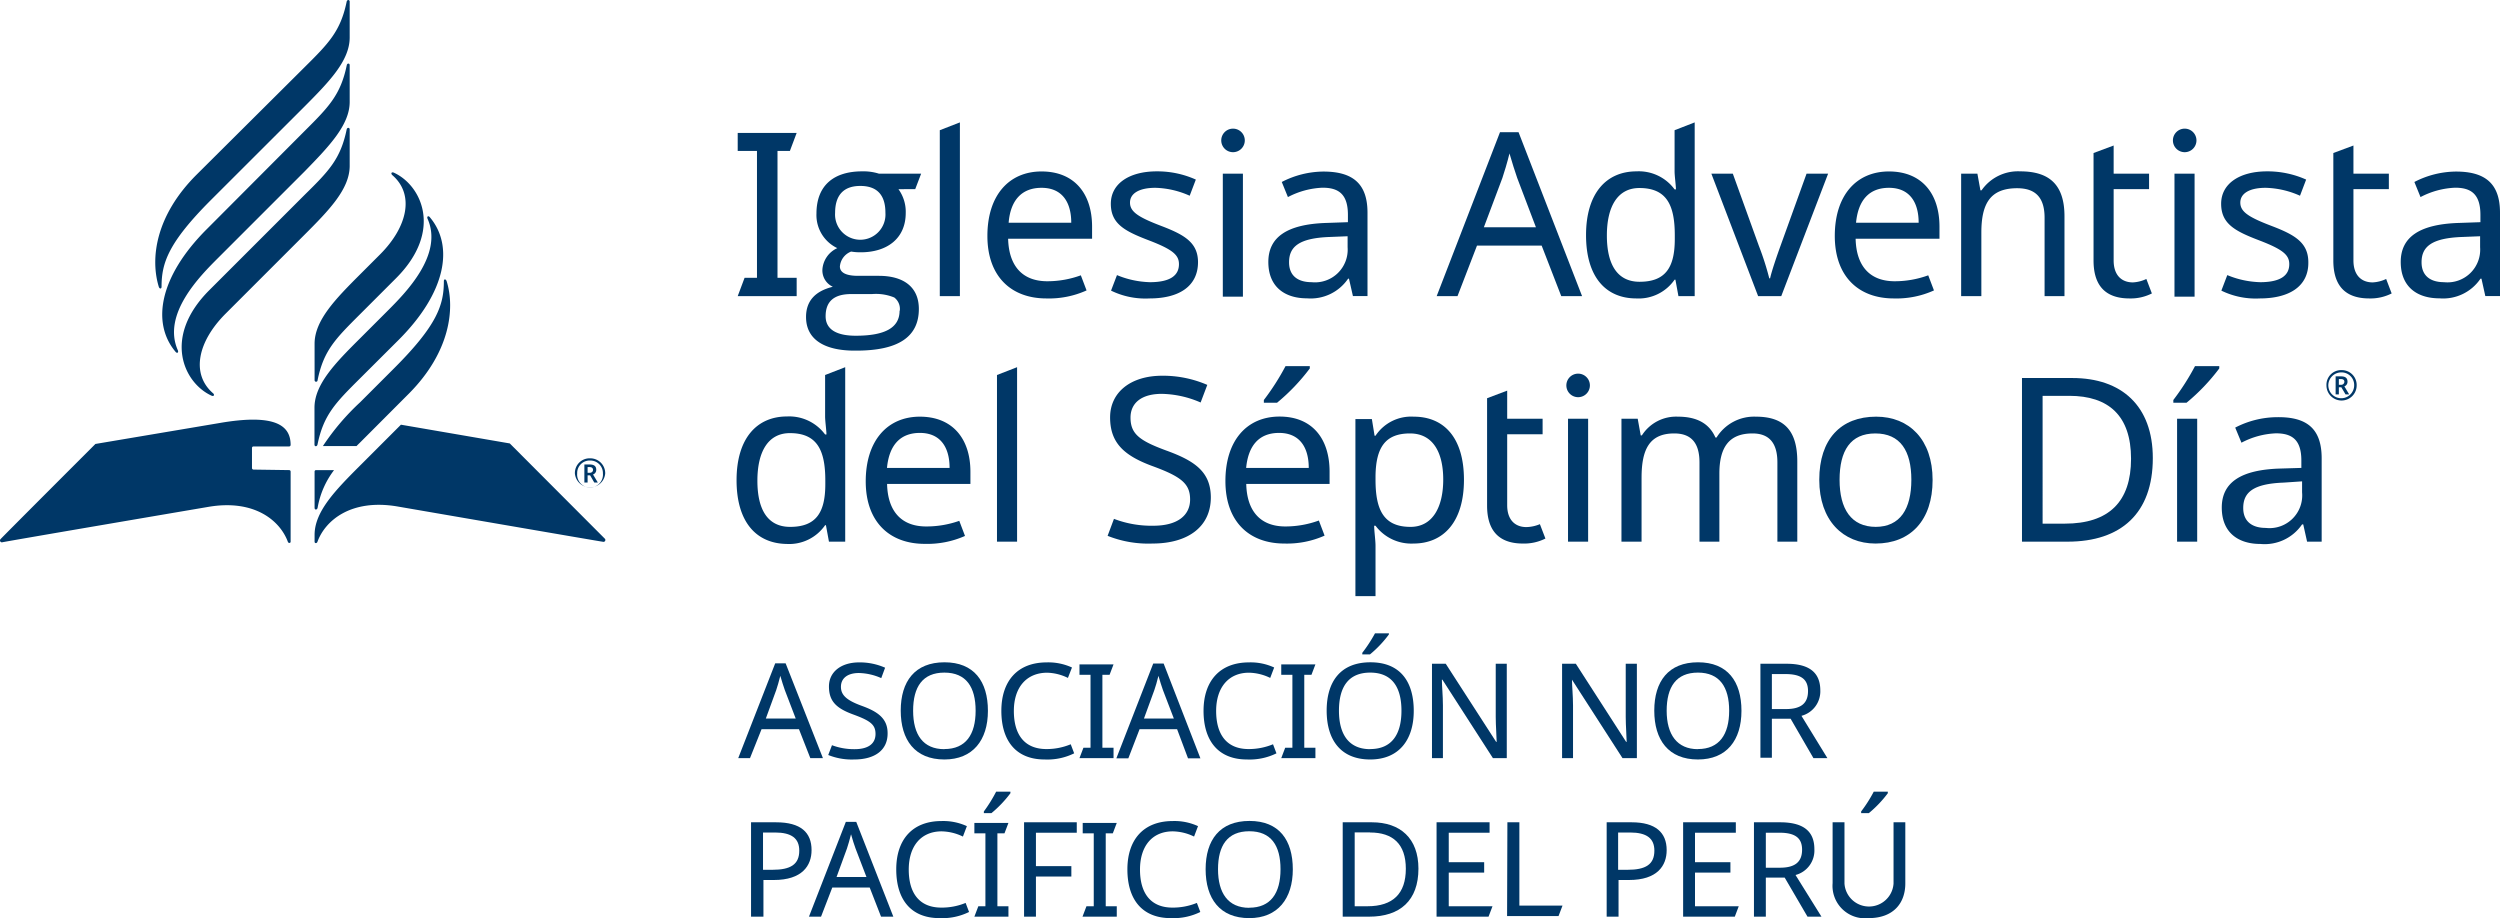 <svg xmlns="http://www.w3.org/2000/svg" viewBox="0 0 240 88.14"><defs><style>.cls-1{fill:#003767;}</style></defs><g id="ES"><path class="cls-1" d="M70.82,28.43l.66-1.76h1.19V14.49H70.82V12.76h5.66l-.65,1.73H74.64V26.67h1.84v1.76Z" transform="translate(0)"/><path class="cls-1" d="M77.38,30.43c0-1.52.86-2.48,2.57-2.9a1.73,1.73,0,0,1-1-1.65,2.44,2.44,0,0,1,1.43-2.06,3.51,3.51,0,0,1-2-3.31c0-2.75,1.71-4.06,4.38-4.06a4.9,4.9,0,0,1,1.61.22h4.06l-.57,1.49H86.25a3.7,3.7,0,0,1,.7,2.28c0,2.44-1.77,3.78-4.32,3.78a5.2,5.2,0,0,1-.92-.07,1.68,1.68,0,0,0-1.08,1.43c0,.59.59.9,1.74.9h2c2.37,0,3.84,1.07,3.84,3.18,0,2.7-2,4-6,4C79.4,33.7,77.38,32.75,77.38,30.43Zm9-.6a1.38,1.38,0,0,0-.53-1.27,4.62,4.62,0,0,0-2.13-.33h-2c-1.65,0-2.46.7-2.46,2.13,0,1.23,1,1.87,2.89,1.87C85,32.23,86.36,31.44,86.36,29.83ZM85,20.42c0-1.71-.81-2.57-2.41-2.57s-2.42.88-2.42,2.59a2.42,2.42,0,1,0,4.83,0Z" transform="translate(0)"/><path class="cls-1" d="M90.22,28.43V12.5l1.93-.75V28.43Z" transform="translate(0)"/><path class="cls-1" d="M104.84,21.76v1.16H96.78c.07,2.66,1.41,4.08,3.76,4.08a9.37,9.37,0,0,0,3.22-.57l.55,1.45a8.75,8.75,0,0,1-3.86.77c-3.36,0-5.66-2.09-5.66-6s2.08-6.19,5.2-6.19S104.84,18.55,104.84,21.76Zm-8-.38h6c0-2-.9-3.35-2.85-3.35S97,19.28,96.83,21.38Z" transform="translate(0)"/><path class="cls-1" d="M110.35,28.65a7.51,7.51,0,0,1-3.69-.75l.57-1.49a8.83,8.83,0,0,0,3.16.68c2,0,2.79-.68,2.79-1.73,0-.88-.6-1.41-2.9-2.29s-3.64-1.58-3.64-3.51,1.77-3.11,4.41-3.11a9,9,0,0,1,3.75.79l-.59,1.55a8.56,8.56,0,0,0-3.29-.76c-1.58,0-2.44.55-2.44,1.42s.77,1.39,3,2.24,3.53,1.6,3.53,3.49C115,27.46,113.22,28.65,110.35,28.65Z" transform="translate(0)"/><path class="cls-1" d="M119.5,13.48a1.13,1.13,0,1,1-2.26,0,1.13,1.13,0,1,1,2.26,0Zm-.18,15h-1.93V16.67h1.93Z" transform="translate(0)"/><path class="cls-1" d="M131.28,20.42v8h-1.4l-.38-1.67h-.08a4.34,4.34,0,0,1-3.95,1.89c-2.13,0-3.71-1.1-3.71-3.49s1.8-3.64,5.64-3.75l2-.07v-.7c0-2-.9-2.61-2.44-2.61a7.79,7.79,0,0,0-3.32.9l-.59-1.45a8.79,8.79,0,0,1,4-1C129.92,16.47,131.28,17.68,131.28,20.42Zm-3.64,2.33c-2.94.11-3.89.94-3.89,2.43,0,1.32.88,1.91,2.16,1.91a3.14,3.14,0,0,0,3.46-3.36V22.68Z" transform="translate(0)"/><path class="cls-1" d="M148,23.58h-6.21l-1.87,4.85h-2L144,12.69h1.78l6.1,15.74h-2Zm-2.35-6.5c-.13-.35-.59-1.8-.74-2.35-.22.9-.51,1.85-.68,2.35l-1.78,4.74h5Z" transform="translate(0)"/><path class="cls-1" d="M152.26,22.57c0-4,1.93-6.12,4.85-6.12a4.26,4.26,0,0,1,3.65,1.73h.13c0-.37-.13-1.29-.13-1.73V12.5l1.93-.75V28.43h-1.56l-.29-1.58h-.08a4.19,4.19,0,0,1-3.67,1.8C154.17,28.65,152.26,26.61,152.26,22.57Zm8.52.37v-.35c0-2.92-.79-4.54-3.4-4.54-2.09,0-3.12,1.78-3.12,4.56s1,4.44,3.14,4.44C159.88,27.05,160.78,25.69,160.78,22.94Z" transform="translate(0)"/><path class="cls-1" d="M164.29,16.67h2.06l2.5,6.93a27,27,0,0,1,1,3.12h.08c.16-.73.66-2.18,1-3.12l2.5-6.93h2.07L171,28.43h-2.22Z" transform="translate(0)"/><path class="cls-1" d="M186.19,21.76v1.16h-8.05c.06,2.66,1.4,4.08,3.75,4.08a9.37,9.37,0,0,0,3.22-.57l.55,1.45a8.72,8.72,0,0,1-3.86.77c-3.36,0-5.66-2.09-5.66-6s2.08-6.19,5.2-6.19S186.19,18.55,186.19,21.76Zm-8-.38h6c0-2-.9-3.35-2.85-3.35S178.38,19.28,178.18,21.38Z" transform="translate(0)"/><path class="cls-1" d="M198.19,20.77v7.66h-1.91V20.9c0-1.89-.83-2.83-2.63-2.83-2.61,0-3.44,1.51-3.44,4.26v6.1h-1.94V16.67h1.56l.29,1.6h.11a4.26,4.26,0,0,1,3.71-1.82C196.75,16.45,198.19,17.74,198.19,20.77Z" transform="translate(0)"/><path class="cls-1" d="M206.05,26.78l.53,1.39a4.5,4.5,0,0,1-2.15.48c-1.85,0-3.45-.79-3.45-3.64V14.69l1.93-.72v2.7h3.4v1.49h-3.4V25c0,1.43.77,2.11,1.85,2.11A3.36,3.36,0,0,0,206.05,26.78Z" transform="translate(0)"/><path class="cls-1" d="M210.86,13.48a1.13,1.13,0,1,1-2.26,0,1.13,1.13,0,1,1,2.26,0Zm-.18,15h-1.93V16.67h1.93Z" transform="translate(0)"/><path class="cls-1" d="M216.93,28.65a7.49,7.49,0,0,1-3.68-.75l.57-1.49a8.83,8.83,0,0,0,3.16.68c2,0,2.79-.68,2.79-1.73,0-.88-.6-1.41-2.9-2.29s-3.64-1.58-3.64-3.51,1.77-3.11,4.41-3.11a9.06,9.06,0,0,1,3.75.79l-.59,1.55a8.56,8.56,0,0,0-3.29-.76c-1.58,0-2.44.55-2.44,1.42s.77,1.39,3,2.24,3.53,1.6,3.53,3.49C221.63,27.46,219.81,28.65,216.93,28.65Z" transform="translate(0)"/><path class="cls-1" d="M229.07,26.78l.53,1.39a4.5,4.5,0,0,1-2.15.48c-1.85,0-3.45-.79-3.45-3.64V14.69l1.93-.72v2.7h3.4v1.49h-3.4V25c0,1.43.77,2.11,1.85,2.11A3.36,3.36,0,0,0,229.07,26.78Z" transform="translate(0)"/><path class="cls-1" d="M240,20.42v8h-1.41l-.37-1.67h-.09a4.33,4.33,0,0,1-3.95,1.89c-2.13,0-3.71-1.1-3.71-3.49s1.8-3.64,5.65-3.75l2-.07v-.7c0-2-.9-2.61-2.43-2.61a7.79,7.79,0,0,0-3.32.9l-.59-1.45a8.79,8.79,0,0,1,4-1C238.64,16.47,240,17.68,240,20.42Zm-3.64,2.33c-2.94.11-3.89.94-3.89,2.43,0,1.32.88,1.91,2.15,1.91a3.14,3.14,0,0,0,3.47-3.36V22.68Z" transform="translate(0)"/><path class="cls-1" d="M70.71,46.1c0-4,1.93-6.12,4.85-6.12a4.29,4.29,0,0,1,3.65,1.73h.13c0-.37-.13-1.29-.13-1.73V36l1.93-.75V52H79.58l-.29-1.58h-.08a4.19,4.19,0,0,1-3.67,1.8C72.62,52.18,70.71,50.14,70.71,46.1Zm8.52.38v-.35c0-2.92-.79-4.55-3.4-4.55-2.09,0-3.12,1.78-3.12,4.57s1,4.43,3.14,4.43C78.33,50.58,79.23,49.22,79.23,46.48Z" transform="translate(0)"/><path class="cls-1" d="M93.16,45.29v1.17h-8c.06,2.65,1.4,4.08,3.75,4.08A9.43,9.43,0,0,0,92.09,50l.55,1.45a8.91,8.91,0,0,1-3.87.76c-3.35,0-5.66-2.08-5.66-6S85.2,40,88.31,40,93.16,42.09,93.16,45.29Zm-8-.37h6c0-2-.9-3.36-2.85-3.36S85.35,42.81,85.15,44.92Z" transform="translate(0)"/><path class="cls-1" d="M95.71,52V36l1.93-.75V52Z" transform="translate(0)"/><path class="cls-1" d="M110.63,52.18a10.52,10.52,0,0,1-4.3-.74l.61-1.63a10.08,10.08,0,0,0,3.78.66c2.33,0,3.53-1,3.53-2.52s-.85-2.2-3.68-3.23c-2.68-1-4-2.22-4-4.65s2-4,5-4a10.68,10.68,0,0,1,4.33.88l-.64,1.69a9.71,9.71,0,0,0-3.73-.83c-2,0-3,.92-3,2.28,0,1.58.88,2.22,3.43,3.16,2.76,1,4.28,2.06,4.28,4.52C116.23,50.56,114.06,52.18,110.63,52.18Z" transform="translate(0)"/><path class="cls-1" d="M127.64,45.29v1.17h-8c.06,2.65,1.4,4.08,3.75,4.08a9.37,9.37,0,0,0,3.22-.57l.55,1.45a8.87,8.87,0,0,1-3.86.76c-3.36,0-5.66-2.08-5.66-6s2.08-6.19,5.2-6.19S127.64,42.09,127.64,45.29Zm-8-.37h6c0-2-.9-3.36-2.85-3.36S119.83,42.81,119.63,44.92Zm6.1-9.55a19.11,19.11,0,0,1-3.14,3.29h-1.27V38.4a23.12,23.12,0,0,0,2.08-3.25h2.33Z" transform="translate(0)"/><path class="cls-1" d="M140.54,46.06c0,4-1.93,6.12-4.85,6.12a4.29,4.29,0,0,1-3.64-1.71h-.13c0,.51.13,1.38.13,1.93v4.83h-1.93v-17h1.58l.26,1.6h.09A4.1,4.1,0,0,1,135.72,40C138.61,40,140.54,42,140.54,46.06Zm-8.49-.37v.37c0,2.9.79,4.52,3.36,4.52,2.13,0,3.14-1.91,3.14-4.54s-1-4.43-3.19-4.43C133,41.61,132.09,42.94,132.05,45.69Z" transform="translate(0)"/><path class="cls-1" d="M147.83,50.32l.53,1.38a4.54,4.54,0,0,1-2.16.48c-1.84,0-3.44-.79-3.44-3.64V38.23l1.93-.73v2.7h3.4v1.49h-3.4V48.5c0,1.42.77,2.1,1.84,2.1A3.58,3.58,0,0,0,147.83,50.32Z" transform="translate(0)"/><path class="cls-1" d="M152.63,37a1.13,1.13,0,1,1-2.26,0,1.13,1.13,0,1,1,2.26,0ZM152.46,52h-1.93V40.2h1.93Z" transform="translate(0)"/><path class="cls-1" d="M172.54,44.3V52h-1.91V44.39c0-1.84-.77-2.78-2.39-2.78-2.28,0-3.18,1.36-3.18,3.86V52h-1.91V44.39c0-1.84-.77-2.78-2.42-2.78-2.37,0-3.14,1.51-3.14,4.25V52h-1.93V40.2h1.56l.29,1.6h.11A3.89,3.89,0,0,1,161.08,40c1.8,0,3,.64,3.6,2h.11a4.24,4.24,0,0,1,3.78-2C171.22,40,172.54,41.28,172.54,44.3Z" transform="translate(0)"/><path class="cls-1" d="M180.05,52.18c-3.12,0-5.4-2.21-5.4-6.12S176.73,40,180.11,40c3.18,0,5.42,2.2,5.42,6.08S183.4,52.18,180.05,52.18Zm0-1.6c2.37,0,3.44-1.73,3.44-4.52s-1.07-4.45-3.46-4.45-3.43,1.66-3.43,4.45S177.7,50.58,180.09,50.58Z" transform="translate(0)"/><path class="cls-1" d="M198.48,52h-4.37V36.29h4.83c4.72,0,7.73,2.66,7.73,7.69C206.67,49.26,203.64,52,198.48,52Zm.17-14h-2.56V50.27h2.13c4.23,0,6.36-2.1,6.36-6.23S202.43,38,198.65,38Z" transform="translate(0)"/><path class="cls-1" d="M213.05,35.37a19.11,19.11,0,0,1-3.14,3.29h-1.27V38.4a23.12,23.12,0,0,0,2.08-3.25h2.33ZM209,52V40.2h1.93V52Z" transform="translate(0)"/><path class="cls-1" d="M222.88,44v8h-1.4l-.37-1.66H221a4.35,4.35,0,0,1-4,1.88c-2.13,0-3.71-1.09-3.71-3.49s1.8-3.64,5.64-3.75l2-.06v-.71c0-2-.9-2.61-2.44-2.61a7.71,7.71,0,0,0-3.31.9l-.6-1.45a8.79,8.79,0,0,1,4-1C221.52,40,222.88,41.21,222.88,44Zm-3.64,2.33c-2.94.11-3.89.94-3.89,2.44,0,1.31.88,1.91,2.16,1.91A3.14,3.14,0,0,0,221,47.27V46.21Z" transform="translate(0)"/><path class="cls-1" d="M223.34,37a1.41,1.41,0,0,1,1.45-1.47A1.43,1.43,0,0,1,226.24,37a1.45,1.45,0,0,1-2.9,0ZM226,37a1.21,1.21,0,0,0-1.23-1.25A1.24,1.24,0,1,0,226,37Zm-1.78-.87h.51c.44,0,.63.17.63.52a.46.46,0,0,1-.3.44l.46.77h-.35l-.4-.68h-.24v.68h-.31Zm.51.81a.3.3,0,0,0,.33-.29c0-.17-.11-.26-.33-.26h-.2v.55Z" transform="translate(0)"/><path class="cls-1" d="M34.56,30.17c-2.35,2.35-3.49,3.47-4.07,6.32,0,.21-.29.21-.29,0V33c0-2.24,2-4.29,4.37-6.66l1.91-1.91c2.67-2.67,3.32-5.77,1.19-7.61-.18-.16-.09-.35.15-.24,2.65,1.21,4.74,5.6.19,10.14Zm-4.37,9v3.51c0,.21.24.21.29,0,.58-2.85,1.72-4,4.07-6.34l3.72-3.71c4.55-4.55,5.33-9,3-11.77-.15-.19-.32-.08-.22.15,1.53,3.46-2.14,7.13-3.88,8.87l-2.63,2.63C32.18,34.86,30.19,36.9,30.19,39.14ZM20.11,27.84c-4.55,4.54-2.46,8.93.19,10.14.23.11.33-.08.15-.23-2.13-1.85-1.48-4.94,1.19-7.62l7.56-7.56c2.37-2.37,4.37-4.41,4.37-6.65V12.43c0-.21-.25-.21-.29,0-.59,2.85-1.72,4-4.07,6.31ZM33.57,9.78V6.26c0-.21-.24-.21-.28,0-.59,2.85-1.72,4-4.07,6.34L19.85,22c-4.55,4.55-5.33,9-3,11.77.15.19.32.08.22-.15-1.53-3.46,2.13-7.12,3.88-8.87l8.28-8.28C31.58,14.06,33.57,12,33.57,9.78Zm-14.71,7c-3.91,3.91-4.45,8-3.62,10.74.07.23.27.24.27,0,0-2.26.63-4.21,4.77-8.35l8.92-8.91c2.37-2.38,4.37-4.42,4.37-6.66V.16c0-.21-.25-.21-.29,0-.59,2.85-1.73,4-4.07,6.32Zm5.47,28.3a.15.15,0,0,1-.14-.15V43a.14.14,0,0,1,.14-.14h3.43a.15.15,0,0,0,.14-.15c0-1.81-1.38-3.05-6.88-2.09l-11.86,2s-9,9-9.1,9.13a.18.18,0,0,0,.16.31C.38,52,20,48.66,20,48.66,24.44,47.9,26.89,50,27.63,52c.06.18.27.15.27,0V45.27a.14.14,0,0,0-.14-.14Zm14.16-4.31-3.92,3.92c-2.38,2.38-4.37,4.42-4.37,6.66V52c0,.17.21.2.28,0,.73-2,3.18-4.14,7.67-3.38,0,0,19.57,3.38,19.73,3.39a.18.18,0,0,0,.17-.31l-9.11-9.13ZM42.88,27c-.08-.23-.27-.24-.27,0,0,2.26-.63,4.21-4.77,8.35l-3.27,3.27A23,23,0,0,0,31,42.82h3.23c.12-.13.25-.25.38-.38l4.69-4.7C43.16,33.83,43.71,29.69,42.88,27ZM30.2,48.75c0,.22.24.22.29,0a8.31,8.31,0,0,1,1.58-3.62H30.34a.14.14,0,0,0-.14.14Z" transform="translate(0)"/><path class="cls-1" d="M55.19,45.45A1.41,1.41,0,0,1,56.65,44a1.43,1.43,0,0,1,1.45,1.45,1.46,1.46,0,0,1-2.91,0Zm2.69,0a1.21,1.21,0,0,0-1.23-1.24,1.2,1.2,0,0,0-1.24,1.24,1.24,1.24,0,1,0,2.47,0Zm-1.78-.86h.51c.43,0,.63.17.63.51a.46.46,0,0,1-.31.45l.46.77h-.34l-.4-.69h-.24v.69H56.1Zm.5.8c.21,0,.33-.12.33-.28s-.1-.27-.33-.27h-.19v.55Z" transform="translate(0)"/></g><g id="Layer_3" data-name="Layer 3"><path class="cls-1" d="M76.7,70H73.11L72,72.78H70.87l3.55-9.1h1L79,72.78H77.79Zm-1.36-3.76c-.07-.21-.34-1-.43-1.36-.13.52-.29,1.07-.39,1.36l-1,2.74h2.87Z" transform="translate(0)"/><path class="cls-1" d="M82,72.91a6.06,6.06,0,0,1-2.49-.43l.36-.94a6,6,0,0,0,2.18.38c1.35,0,2-.56,2-1.46s-.5-1.27-2.14-1.87-2.33-1.28-2.33-2.69,1.18-2.31,2.89-2.31a6,6,0,0,1,2.5.51l-.37,1a5.52,5.52,0,0,0-2.15-.49c-1.13,0-1.72.54-1.72,1.32s.51,1.29,2,1.83,2.48,1.19,2.48,2.62C85.23,72,84,72.91,82,72.91Z" transform="translate(0)"/><path class="cls-1" d="M90.66,72.91c-2.83,0-4.19-1.88-4.19-4.69s1.36-4.64,4.2-4.64,4.17,1.84,4.17,4.66S93.39,72.91,90.66,72.91Zm0-1c2.06,0,3-1.4,3-3.68s-.91-3.66-3-3.66-3,1.37-3,3.66S88.61,71.92,90.66,71.92Z" transform="translate(0)"/><path class="cls-1" d="M97.33,68.25c0,2.25,1,3.66,3.13,3.66a6,6,0,0,0,2.33-.46l.33.87a5.82,5.82,0,0,1-2.83.59c-2.78,0-4.16-1.82-4.16-4.67s1.54-4.65,4.35-4.65a5.44,5.44,0,0,1,2.43.49l-.39,1a4.76,4.76,0,0,0-2-.5C98.53,64.59,97.33,66,97.33,68.25Z" transform="translate(0)"/><path class="cls-1" d="M103.63,72.78l.38-1h.68v-7h-1.06v-1h3.27l-.38,1h-.69v7h1.07v1Z" transform="translate(0)"/><path class="cls-1" d="M113,70H109.4l-1.08,2.8h-1.15l3.54-9.1h1l3.53,9.1h-1.19Zm-1.36-3.76c-.07-.21-.34-1-.43-1.36-.12.52-.29,1.07-.39,1.36l-1,2.74h2.87Z" transform="translate(0)"/><path class="cls-1" d="M116.75,68.25c0,2.25,1,3.66,3.12,3.66a6.1,6.1,0,0,0,2.34-.46l.33.87a5.84,5.84,0,0,1-2.83.59c-2.78,0-4.17-1.82-4.17-4.67s1.55-4.65,4.36-4.65a5.39,5.39,0,0,1,2.42.49l-.38,1a4.81,4.81,0,0,0-2.06-.5C117.94,64.59,116.75,66,116.75,68.25Z" transform="translate(0)"/><path class="cls-1" d="M123,72.78l.38-1h.69v-7H123v-1h3.28l-.38,1h-.69v7h1.07v1Z" transform="translate(0)"/><path class="cls-1" d="M131.54,72.91c-2.83,0-4.18-1.88-4.18-4.69s1.35-4.64,4.2-4.64,4.16,1.84,4.16,4.66S134.27,72.91,131.54,72.91Zm0-1c2.06,0,3-1.4,3-3.68s-.92-3.66-3-3.66-3,1.37-3,3.66S129.5,71.92,131.54,71.92Zm1.79-11a10.63,10.63,0,0,1-1.81,1.91h-.74v-.15A13.75,13.75,0,0,0,132,60.8h1.34Z" transform="translate(0)"/><path class="cls-1" d="M143.32,72.78l-4.85-7.53h-.05c0,.6.1,1.54.1,2.47v5.06h-1.05V63.72h1.32l4.84,7.5h.05c0-.41-.09-1.56-.09-2.39V63.72h1.06v9.06Z" transform="translate(0)"/><path class="cls-1" d="M155.76,72.78l-4.85-7.53h0c0,.6.1,1.54.1,2.47v5.06h-1.05V63.72h1.32l4.83,7.5h.05c0-.41-.09-1.56-.09-2.39V63.72h1.07v9.06Z" transform="translate(0)"/><path class="cls-1" d="M163,72.91c-2.83,0-4.19-1.88-4.19-4.69s1.36-4.64,4.2-4.64,4.17,1.84,4.17,4.66S165.76,72.91,163,72.91Zm0-1c2.05,0,3-1.4,3-3.68s-.92-3.66-3-3.66-3,1.37-3,3.66S161,71.92,163,71.92Z" transform="translate(0)"/><path class="cls-1" d="M174.75,66.29a2.43,2.43,0,0,1-1.81,2.43l2.49,4.06h-1.34L171.9,69h-1.8v3.74H169V63.72h2.5C173.7,63.72,174.75,64.57,174.75,66.29Zm-4.65-1.58v3.36h1.35c1.48,0,2.12-.58,2.12-1.73s-.69-1.63-2.18-1.63Z" transform="translate(0)"/><path class="cls-1" d="M77.91,81.61c0,1.5-.91,2.87-3.62,2.87h-1V88H72.1V78.94h2.4C76.88,78.94,77.91,79.92,77.91,81.61Zm-4.66-1.69V83.5h.91c1.73,0,2.57-.51,2.57-1.84,0-1.17-.73-1.74-2.33-1.74Z" transform="translate(0)"/><path class="cls-1" d="M83.49,85.2H79.9L78.82,88H77.66l3.54-9.1h1L85.76,88H84.58Zm-1.36-3.75c-.08-.21-.34-1-.43-1.36-.13.52-.29,1.06-.39,1.36l-1,2.74h2.87Z" transform="translate(0)"/><path class="cls-1" d="M87.24,83.48c0,2.24,1,3.65,3.13,3.65a6,6,0,0,0,2.33-.45l.33.87a5.82,5.82,0,0,1-2.83.59c-2.78,0-4.16-1.82-4.16-4.68s1.55-4.64,4.35-4.64a5.44,5.44,0,0,1,2.43.49l-.38,1a4.85,4.85,0,0,0-2.06-.5C88.44,79.82,87.24,81.2,87.24,83.48Z" transform="translate(0)"/><path class="cls-1" d="M93.54,88l.38-1h.68V80H93.54v-1h3.27l-.38,1h-.68v7h1.06v1ZM97,76.15a11.08,11.08,0,0,1-1.82,1.91h-.73V77.9A14,14,0,0,0,95.63,76H97Z" transform="translate(0)"/><path class="cls-1" d="M98.31,88V78.94h5.06v1H99.45v3.21h3.4v1h-3.4V88Z" transform="translate(0)"/><path class="cls-1" d="M103.92,88l.38-1H105V80h-1.06v-1h3.27l-.38,1h-.68v7h1.06v1Z" transform="translate(0)"/><path class="cls-1" d="M109.44,83.48c0,2.24,1,3.65,3.12,3.65a6.1,6.1,0,0,0,2.34-.45l.33.87a5.84,5.84,0,0,1-2.83.59c-2.78,0-4.17-1.82-4.17-4.68s1.55-4.64,4.36-4.64a5.39,5.39,0,0,1,2.42.49l-.38,1a4.81,4.81,0,0,0-2.06-.5C110.63,79.82,109.44,81.2,109.44,83.48Z" transform="translate(0)"/><path class="cls-1" d="M119.93,88.14c-2.83,0-4.19-1.88-4.19-4.69s1.36-4.64,4.21-4.64,4.16,1.84,4.16,4.65S122.66,88.14,119.93,88.14Zm0-1c2.06,0,3-1.4,3-3.69s-.91-3.65-3-3.65-3,1.37-3,3.65S117.89,87.15,119.93,87.15Z" transform="translate(0)"/><path class="cls-1" d="M131.43,88H128.9V78.94h2.8c2.73,0,4.47,1.54,4.47,4.45C136.17,86.45,134.41,88,131.43,88Zm.1-8.09h-1.48V87h1.23c2.45,0,3.68-1.22,3.68-3.6S133.71,79.92,131.53,79.92Z" transform="translate(0)"/><path class="cls-1" d="M137.91,88V78.94H143v1h-3.92v2.83h3.4v1h-3.4V87h4.2l-.38,1Z" transform="translate(0)"/><path class="cls-1" d="M144.71,78.94h1.15v8H150l-.38,1h-4.94Z" transform="translate(0)"/><path class="cls-1" d="M160,81.61c0,1.5-.9,2.87-3.62,2.87h-1V88h-1.14V78.94h2.4C158.93,78.94,160,79.92,160,81.61Zm-4.66-1.69V83.5h.91c1.73,0,2.57-.51,2.57-1.84,0-1.17-.73-1.74-2.33-1.74Z" transform="translate(0)"/><path class="cls-1" d="M161.58,88V78.94h5.06v1h-3.92v2.83h3.4v1h-3.4V87h4.2l-.38,1Z" transform="translate(0)"/><path class="cls-1" d="M174.18,81.52A2.43,2.43,0,0,1,172.37,84L174.86,88h-1.34l-2.19-3.75h-1.81V88h-1.14V78.94h2.5C173.13,78.94,174.18,79.8,174.18,81.52Zm-4.66-1.58V83.3h1.36c1.47,0,2.12-.58,2.12-1.73s-.7-1.63-2.18-1.63Z" transform="translate(0)"/><path class="cls-1" d="M182.91,84.81c0,1.88-1.13,3.33-3.53,3.33a3.12,3.12,0,0,1-3.45-3.36V78.94h1.14v5.88a2.36,2.36,0,0,0,4.71,0V78.94h1.13Zm-1.68-8.66a11.08,11.08,0,0,1-1.82,1.91h-.74V77.9A13.16,13.16,0,0,0,179.88,76h1.35Z" transform="translate(0)"/></g></svg>